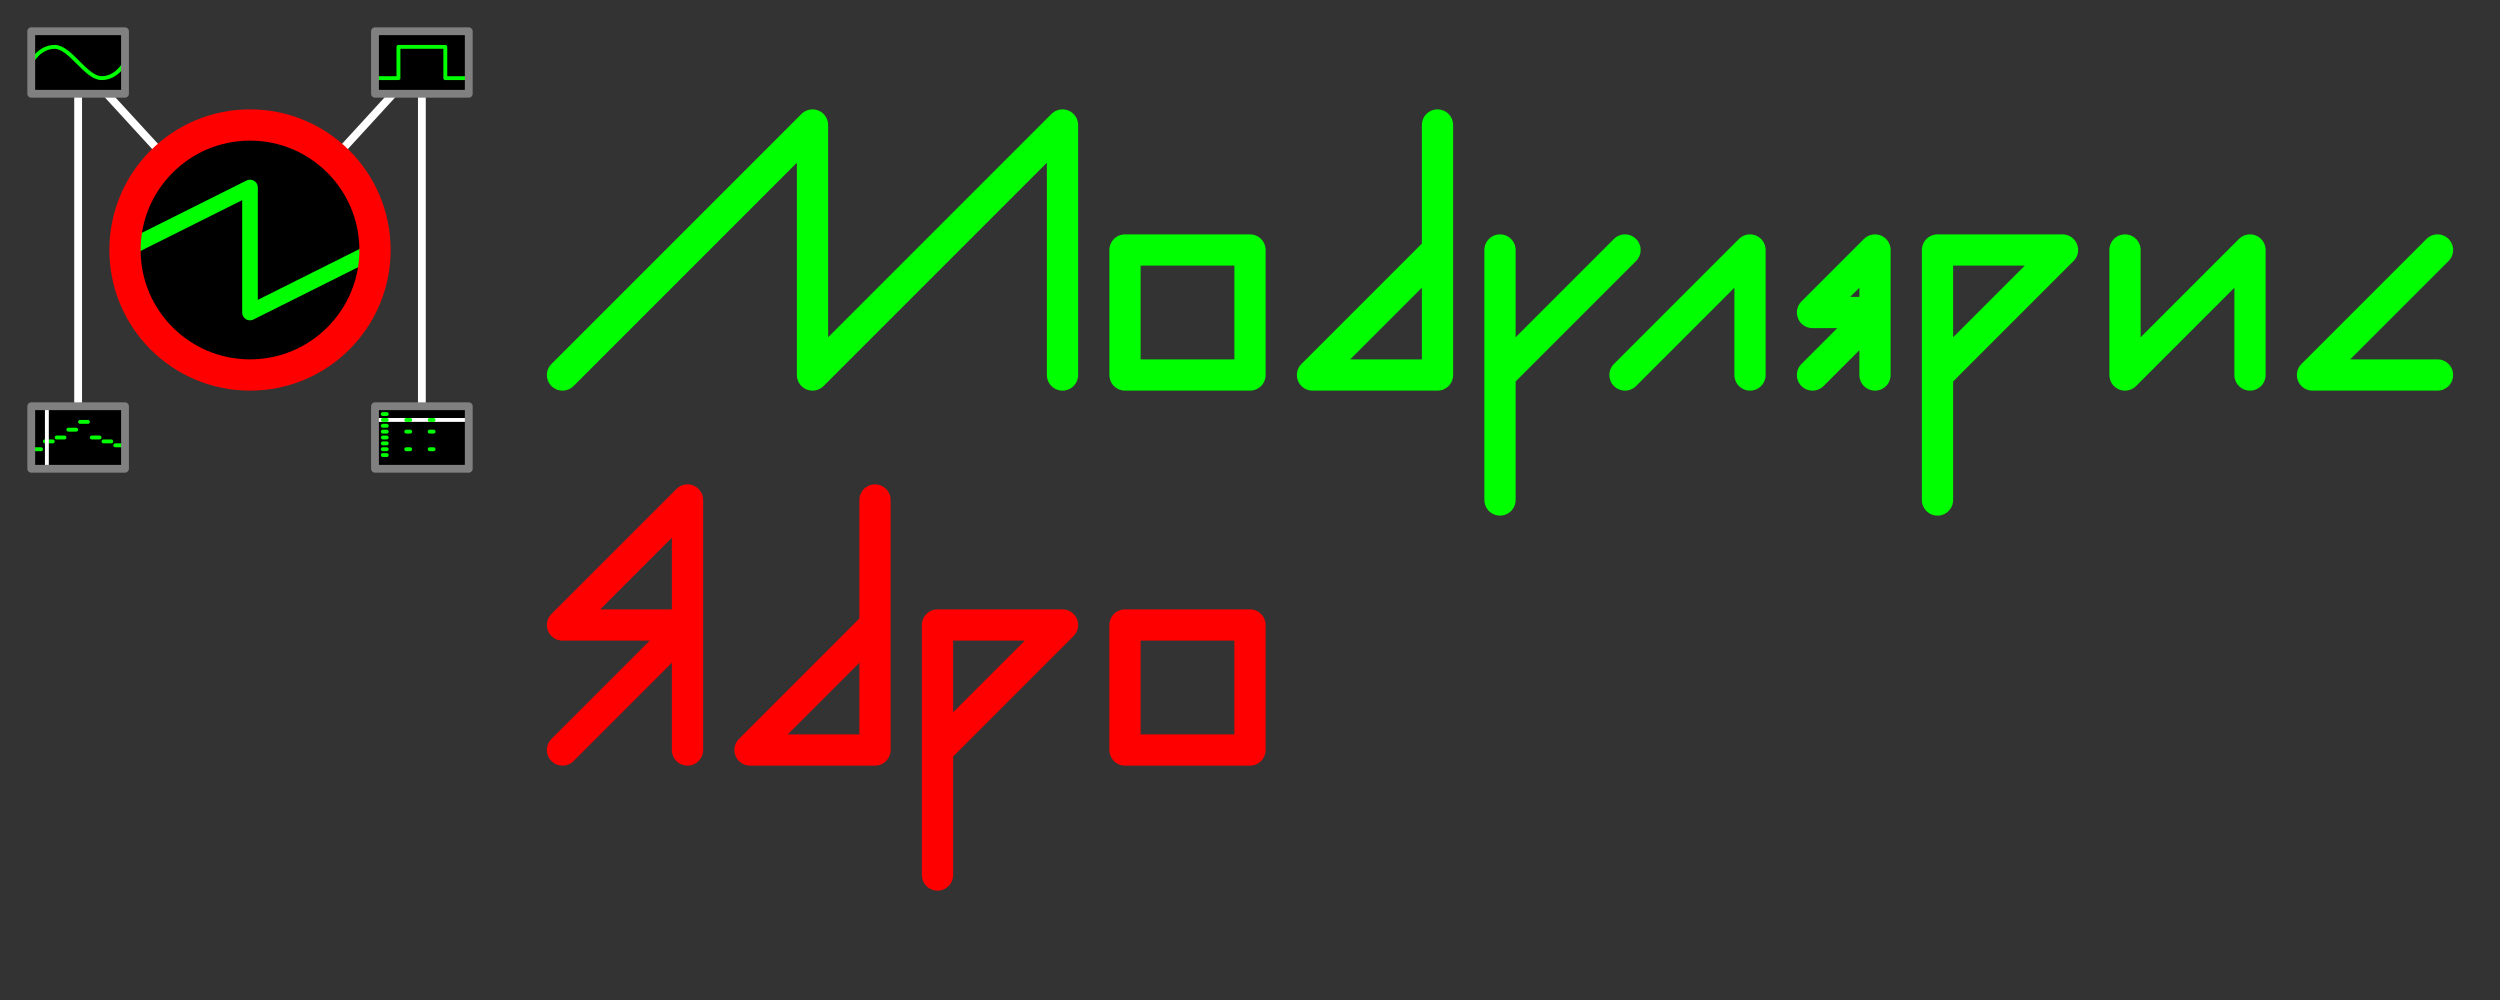 <?xml version="1.0" encoding="UTF-8" standalone="no"?>
<svg width="5120" height="2048" xmlns="http://www.w3.org/2000/svg" xmlns:svg="http://www.w3.org/2000/svg" xmlns:rdf="http://www.w3.org/1999/02/22-rdf-syntax-ns#" xmlns:cc="http://creativecommons.org/ns#" xmlns:dc="http://purl.org/dc/elements/1.1/">
	<rect width="100%" height="100%" fill="#333333" stroke="none"/>
	<title>Полный логотип Модулярис Ядро</title>
	<g fill="none" stroke-linecap="round" stroke-linejoin="round">
		<g>
			<path stroke="#FFFFFF" stroke-width="16" d="M 160 892 160 128 512 512 864 128 864 892"/>
			<g transform="translate(512 512)">
				<circle fill="#000000" cx="0" cy="0" r="256"/>
				<path stroke="#00FF00" stroke-width="32" d="m -256 0 256 -128 v 256 l 256 -128"/>
				<circle stroke="#FF0000" stroke-width="64" cx="0" cy="0" r="256"/>
			</g>
			<g transform="translate(160 128)">
				<rect fill="#000000" x="-96" y="-64" width="192" height="128"/>
				<path stroke="#00FF00" stroke-width="8" d="m -96 0 c 0 0 16 -32 48 -32 32 0 64 64 96 64 32 0 48 -32 48 -32"/>
				<rect stroke="#808080" stroke-width="16" x="-96" y="-64" width="192" height="128"/>
			</g>
			<g transform="translate(864 128)">
				<rect fill="#000000" x="-96" y="-64" width="192" height="128"/>
				<path stroke="#00FF00" stroke-width="8" d="m -96 32 h 48 v -64 h 96 v 64 h 48"/>
				<rect stroke="#808080" stroke-width="16" x="-96" y="-64" width="192" height="128"/>
			</g>
			<g transform="translate(160 896)">
				<rect fill="#000000" x="-96" y="-64" width="192" height="128"/>
				<g stroke="#00FF00" stroke-width="8" transform="translate(0 24)">
					<path d="m -92 0 h 16"/>
					<path d="m -68 -16 h 16"/>
					<path d="m -44 -24 h 16"/>
					<path d="m -20 -40 h 16"/>
					<path d="m 4 -56 h 16"/>
					<path d="m 28 -24 h 16"/>
					<path d="m 52 -16 h 16"/>
					<path d="m 76 -8 h 16"/>
				</g>
				<path stroke="#FFFFFF" stroke-width="8" d="M -64 -64 V 64"/>
				<rect stroke="#808080" stroke-width="16" x="-96" y="-64" width="192" height="128"/>
			</g>
			<g transform="translate(864 896)">
				<rect fill="#000000" x="-96" y="-64" width="192" height="128"/>
				<path stroke="#FFFFFF" stroke-width="8" d="M -96 -36 H 96"/>
				<g stroke="#00FF00" stroke-width="8">
					<path d="m -80 -48 h 8"/>
					<g transform="translate(-80 -36)">
						<path d="m 0 0 h 8"/>
						<path d="m 48 0 h 8"/>
						<path d="m 96 0 h 8"/>
					</g>
					<path d="m -80 -24 h 8"/>
					<g transform="translate(-80 -12)">
						<path d="m 0 0 h 8"/>
						<path d="m 48 0 h 8"/>
						<path d="m 96 0 h 8"/>
					</g>
					<path d="m -80 0 h 8"/>
					<path d="m -80 12 h 8"/>
					<g transform="translate(-80 24)">
						<path d="m 0 0 h 8"/>
						<path d="m 48 0 h 8"/>
						<path d="m 96 0 h 8"/>
					</g>
					<path d="m -80 36 h 8"/>
				</g>
				<rect stroke="#808080" stroke-width="16" x="-96" y="-64" width="192" height="128"/>
			</g>
		</g>
		<g stroke-width="64" transform="translate(1152 256)">
			<g stroke="#00FF00">
				<path d="m 0 512 512 -512 v 512 l 512 -512 v 512"/>
				<path d="m 1152 256 h 256 v 256 h -256 z"/>
				<path d="m 1792 0 v 512 h -256 l 256 -256"/>
				<path d="m 1920 256 v 512 -256 l 256 -256"/>
				<path d="m 2176 512 256 -256 v 256"/>
				<path d="m 2560 512 128 -128 h -128 l 128 -128 v 256"/>
				<path d="m 2816 768 v -512 h 256 l -256 256"/>
				<path d="m 3200 256 v 256 l 256 -256 v 256"/>
				<path d="m 3840 512 h -256 l 256 -256"/>
			</g>
			<g stroke="#FF0000" transform="translate(0 768)">
				<path d="m 0 512 256 -256 h -256 l 256 -256 v 512"/>
				<path d="m 640 0 v 512 h -256 l 256 -256"/>
				<path d="m 768 768 v -512 h 256 l -256 256"/>
				<path d="m 1152 256 h 256 v 256 h -256 z"/>
			</g>
		</g>
	</g>
</svg>